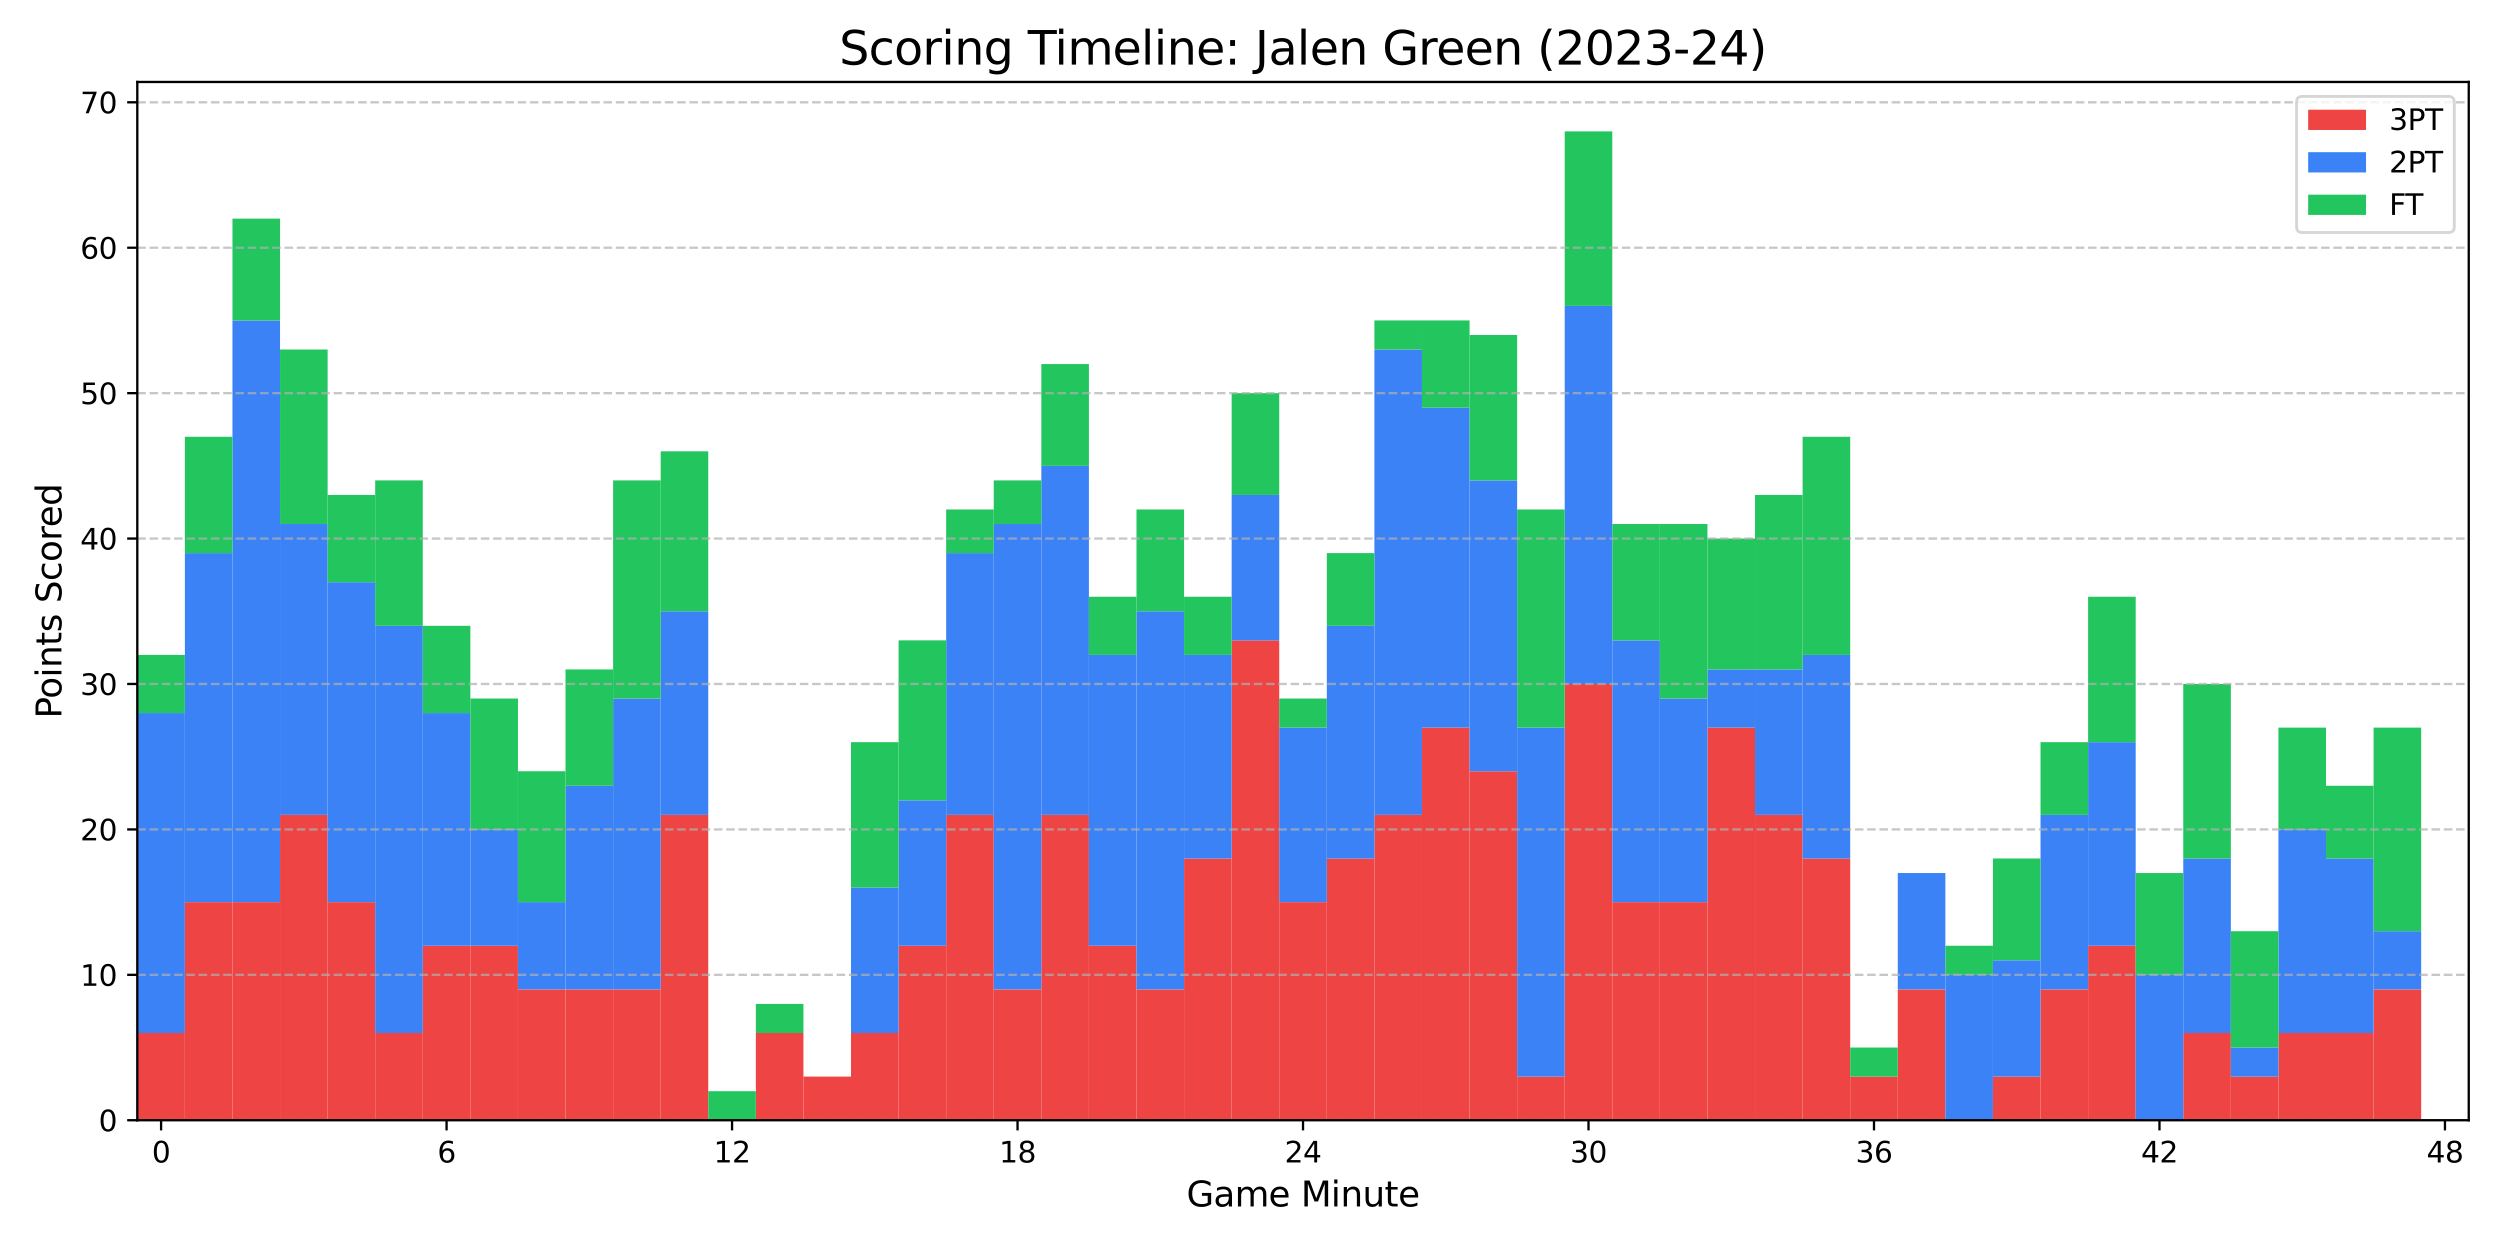<?xml version="1.0" encoding="utf-8" standalone="no"?>
<!DOCTYPE svg PUBLIC "-//W3C//DTD SVG 1.1//EN"
  "http://www.w3.org/Graphics/SVG/1.1/DTD/svg11.dtd">
<svg xmlns:xlink="http://www.w3.org/1999/xlink" width="864pt" height="432pt" viewBox="0 0 864 432" xmlns="http://www.w3.org/2000/svg" version="1.1">
 <defs>
  <style type="text/css">*{stroke-linejoin: round; stroke-linecap: butt}</style>
 </defs>
 <g id="figure_1">
  <g id="patch_1">
   <path d="M 0 432 
L 864 432 
L 864 0 
L 0 0 
z
" style="fill: #ffffff"/>
  </g>
  <g id="axes_1">
   <g id="patch_2">
    <path d="M 47.45 387.16 
L 853.2 387.16 
L 853.2 28.32 
L 47.45 28.32 
z
" style="fill: #ffffff"/>
   </g>
   <g id="patch_3">
    <path d="M 47.45 387.16 
L 63.894 387.16 
L 63.894 357.005 
L 47.45 357.005 
z
" clip-path="url(#p28e5793026)" style="fill: #ef4444"/>
   </g>
   <g id="patch_4">
    <path d="M 63.894 387.16 
L 80.338 387.16 
L 80.338 311.773 
L 63.894 311.773 
z
" clip-path="url(#p28e5793026)" style="fill: #ef4444"/>
   </g>
   <g id="patch_5">
    <path d="M 80.338 387.16 
L 96.782 387.16 
L 96.782 311.773 
L 80.338 311.773 
z
" clip-path="url(#p28e5793026)" style="fill: #ef4444"/>
   </g>
   <g id="patch_6">
    <path d="M 96.782 387.16 
L 113.226 387.16 
L 113.226 281.619 
L 96.782 281.619 
z
" clip-path="url(#p28e5793026)" style="fill: #ef4444"/>
   </g>
   <g id="patch_7">
    <path d="M 113.226 387.16 
L 129.669 387.16 
L 129.669 311.773 
L 113.226 311.773 
z
" clip-path="url(#p28e5793026)" style="fill: #ef4444"/>
   </g>
   <g id="patch_8">
    <path d="M 129.669 387.16 
L 146.113 387.16 
L 146.113 357.005 
L 129.669 357.005 
z
" clip-path="url(#p28e5793026)" style="fill: #ef4444"/>
   </g>
   <g id="patch_9">
    <path d="M 146.113 387.16 
L 162.557 387.16 
L 162.557 326.851 
L 146.113 326.851 
z
" clip-path="url(#p28e5793026)" style="fill: #ef4444"/>
   </g>
   <g id="patch_10">
    <path d="M 162.557 387.16 
L 179.001 387.16 
L 179.001 326.851 
L 162.557 326.851 
z
" clip-path="url(#p28e5793026)" style="fill: #ef4444"/>
   </g>
   <g id="patch_11">
    <path d="M 179.001 387.16 
L 195.445 387.16 
L 195.445 341.928 
L 179.001 341.928 
z
" clip-path="url(#p28e5793026)" style="fill: #ef4444"/>
   </g>
   <g id="patch_12">
    <path d="M 195.445 387.16 
L 211.889 387.16 
L 211.889 341.928 
L 195.445 341.928 
z
" clip-path="url(#p28e5793026)" style="fill: #ef4444"/>
   </g>
   <g id="patch_13">
    <path d="M 211.889 387.16 
L 228.333 387.16 
L 228.333 341.928 
L 211.889 341.928 
z
" clip-path="url(#p28e5793026)" style="fill: #ef4444"/>
   </g>
   <g id="patch_14">
    <path d="M 228.333 387.16 
L 244.777 387.16 
L 244.777 281.619 
L 228.333 281.619 
z
" clip-path="url(#p28e5793026)" style="fill: #ef4444"/>
   </g>
   <g id="patch_15">
    <path d="M 244.777 387.16 
L 261.22 387.16 
L 261.22 387.16 
L 244.777 387.16 
z
" clip-path="url(#p28e5793026)" style="fill: #ef4444"/>
   </g>
   <g id="patch_16">
    <path d="M 261.22 387.16 
L 277.664 387.16 
L 277.664 357.005 
L 261.22 357.005 
z
" clip-path="url(#p28e5793026)" style="fill: #ef4444"/>
   </g>
   <g id="patch_17">
    <path d="M 277.664 387.16 
L 294.108 387.16 
L 294.108 372.083 
L 277.664 372.083 
z
" clip-path="url(#p28e5793026)" style="fill: #ef4444"/>
   </g>
   <g id="patch_18">
    <path d="M 294.108 387.16 
L 310.552 387.16 
L 310.552 357.005 
L 294.108 357.005 
z
" clip-path="url(#p28e5793026)" style="fill: #ef4444"/>
   </g>
   <g id="patch_19">
    <path d="M 310.552 387.16 
L 326.996 387.16 
L 326.996 326.851 
L 310.552 326.851 
z
" clip-path="url(#p28e5793026)" style="fill: #ef4444"/>
   </g>
   <g id="patch_20">
    <path d="M 326.996 387.16 
L 343.44 387.16 
L 343.44 281.619 
L 326.996 281.619 
z
" clip-path="url(#p28e5793026)" style="fill: #ef4444"/>
   </g>
   <g id="patch_21">
    <path d="M 343.44 387.16 
L 359.884 387.16 
L 359.884 341.928 
L 343.44 341.928 
z
" clip-path="url(#p28e5793026)" style="fill: #ef4444"/>
   </g>
   <g id="patch_22">
    <path d="M 359.884 387.16 
L 376.328 387.16 
L 376.328 281.619 
L 359.884 281.619 
z
" clip-path="url(#p28e5793026)" style="fill: #ef4444"/>
   </g>
   <g id="patch_23">
    <path d="M 376.328 387.16 
L 392.771 387.16 
L 392.771 326.851 
L 376.328 326.851 
z
" clip-path="url(#p28e5793026)" style="fill: #ef4444"/>
   </g>
   <g id="patch_24">
    <path d="M 392.771 387.16 
L 409.215 387.16 
L 409.215 341.928 
L 392.771 341.928 
z
" clip-path="url(#p28e5793026)" style="fill: #ef4444"/>
   </g>
   <g id="patch_25">
    <path d="M 409.215 387.16 
L 425.659 387.16 
L 425.659 296.696 
L 409.215 296.696 
z
" clip-path="url(#p28e5793026)" style="fill: #ef4444"/>
   </g>
   <g id="patch_26">
    <path d="M 425.659 387.16 
L 442.103 387.16 
L 442.103 221.31 
L 425.659 221.31 
z
" clip-path="url(#p28e5793026)" style="fill: #ef4444"/>
   </g>
   <g id="patch_27">
    <path d="M 442.103 387.16 
L 458.547 387.16 
L 458.547 311.773 
L 442.103 311.773 
z
" clip-path="url(#p28e5793026)" style="fill: #ef4444"/>
   </g>
   <g id="patch_28">
    <path d="M 458.547 387.16 
L 474.991 387.16 
L 474.991 296.696 
L 458.547 296.696 
z
" clip-path="url(#p28e5793026)" style="fill: #ef4444"/>
   </g>
   <g id="patch_29">
    <path d="M 474.991 387.16 
L 491.435 387.16 
L 491.435 281.619 
L 474.991 281.619 
z
" clip-path="url(#p28e5793026)" style="fill: #ef4444"/>
   </g>
   <g id="patch_30">
    <path d="M 491.435 387.16 
L 507.879 387.16 
L 507.879 251.464 
L 491.435 251.464 
z
" clip-path="url(#p28e5793026)" style="fill: #ef4444"/>
   </g>
   <g id="patch_31">
    <path d="M 507.879 387.16 
L 524.322 387.16 
L 524.322 266.542 
L 507.879 266.542 
z
" clip-path="url(#p28e5793026)" style="fill: #ef4444"/>
   </g>
   <g id="patch_32">
    <path d="M 524.322 387.16 
L 540.766 387.16 
L 540.766 372.083 
L 524.322 372.083 
z
" clip-path="url(#p28e5793026)" style="fill: #ef4444"/>
   </g>
   <g id="patch_33">
    <path d="M 540.766 387.16 
L 557.21 387.16 
L 557.21 236.387 
L 540.766 236.387 
z
" clip-path="url(#p28e5793026)" style="fill: #ef4444"/>
   </g>
   <g id="patch_34">
    <path d="M 557.21 387.16 
L 573.654 387.16 
L 573.654 311.773 
L 557.21 311.773 
z
" clip-path="url(#p28e5793026)" style="fill: #ef4444"/>
   </g>
   <g id="patch_35">
    <path d="M 573.654 387.16 
L 590.098 387.16 
L 590.098 311.773 
L 573.654 311.773 
z
" clip-path="url(#p28e5793026)" style="fill: #ef4444"/>
   </g>
   <g id="patch_36">
    <path d="M 590.098 387.16 
L 606.542 387.16 
L 606.542 251.464 
L 590.098 251.464 
z
" clip-path="url(#p28e5793026)" style="fill: #ef4444"/>
   </g>
   <g id="patch_37">
    <path d="M 606.542 387.16 
L 622.986 387.16 
L 622.986 281.619 
L 606.542 281.619 
z
" clip-path="url(#p28e5793026)" style="fill: #ef4444"/>
   </g>
   <g id="patch_38">
    <path d="M 622.986 387.16 
L 639.43 387.16 
L 639.43 296.696 
L 622.986 296.696 
z
" clip-path="url(#p28e5793026)" style="fill: #ef4444"/>
   </g>
   <g id="patch_39">
    <path d="M 639.43 387.16 
L 655.873 387.16 
L 655.873 372.083 
L 639.43 372.083 
z
" clip-path="url(#p28e5793026)" style="fill: #ef4444"/>
   </g>
   <g id="patch_40">
    <path d="M 655.873 387.16 
L 672.317 387.16 
L 672.317 341.928 
L 655.873 341.928 
z
" clip-path="url(#p28e5793026)" style="fill: #ef4444"/>
   </g>
   <g id="patch_41">
    <path d="M 672.317 387.16 
L 688.761 387.16 
L 688.761 387.16 
L 672.317 387.16 
z
" clip-path="url(#p28e5793026)" style="fill: #ef4444"/>
   </g>
   <g id="patch_42">
    <path d="M 688.761 387.16 
L 705.205 387.16 
L 705.205 372.083 
L 688.761 372.083 
z
" clip-path="url(#p28e5793026)" style="fill: #ef4444"/>
   </g>
   <g id="patch_43">
    <path d="M 705.205 387.16 
L 721.649 387.16 
L 721.649 341.928 
L 705.205 341.928 
z
" clip-path="url(#p28e5793026)" style="fill: #ef4444"/>
   </g>
   <g id="patch_44">
    <path d="M 721.649 387.16 
L 738.093 387.16 
L 738.093 326.851 
L 721.649 326.851 
z
" clip-path="url(#p28e5793026)" style="fill: #ef4444"/>
   </g>
   <g id="patch_45">
    <path d="M 738.093 387.16 
L 754.537 387.16 
L 754.537 387.16 
L 738.093 387.16 
z
" clip-path="url(#p28e5793026)" style="fill: #ef4444"/>
   </g>
   <g id="patch_46">
    <path d="M 754.537 387.16 
L 770.981 387.16 
L 770.981 357.005 
L 754.537 357.005 
z
" clip-path="url(#p28e5793026)" style="fill: #ef4444"/>
   </g>
   <g id="patch_47">
    <path d="M 770.981 387.16 
L 787.424 387.16 
L 787.424 372.083 
L 770.981 372.083 
z
" clip-path="url(#p28e5793026)" style="fill: #ef4444"/>
   </g>
   <g id="patch_48">
    <path d="M 787.424 387.16 
L 803.868 387.16 
L 803.868 357.005 
L 787.424 357.005 
z
" clip-path="url(#p28e5793026)" style="fill: #ef4444"/>
   </g>
   <g id="patch_49">
    <path d="M 803.868 387.16 
L 820.312 387.16 
L 820.312 357.005 
L 803.868 357.005 
z
" clip-path="url(#p28e5793026)" style="fill: #ef4444"/>
   </g>
   <g id="patch_50">
    <path d="M 820.312 387.16 
L 836.756 387.16 
L 836.756 341.928 
L 820.312 341.928 
z
" clip-path="url(#p28e5793026)" style="fill: #ef4444"/>
   </g>
   <g id="patch_51">
    <path d="M 47.45 357.005 
L 63.894 357.005 
L 63.894 246.438 
L 47.45 246.438 
z
" clip-path="url(#p28e5793026)" style="fill: #3b82f6"/>
   </g>
   <g id="patch_52">
    <path d="M 63.894 311.773 
L 80.338 311.773 
L 80.338 191.155 
L 63.894 191.155 
z
" clip-path="url(#p28e5793026)" style="fill: #3b82f6"/>
   </g>
   <g id="patch_53">
    <path d="M 80.338 311.773 
L 96.782 311.773 
L 96.782 110.743 
L 80.338 110.743 
z
" clip-path="url(#p28e5793026)" style="fill: #3b82f6"/>
   </g>
   <g id="patch_54">
    <path d="M 96.782 281.619 
L 113.226 281.619 
L 113.226 181.103 
L 96.782 181.103 
z
" clip-path="url(#p28e5793026)" style="fill: #3b82f6"/>
   </g>
   <g id="patch_55">
    <path d="M 113.226 311.773 
L 129.669 311.773 
L 129.669 201.206 
L 113.226 201.206 
z
" clip-path="url(#p28e5793026)" style="fill: #3b82f6"/>
   </g>
   <g id="patch_56">
    <path d="M 129.669 357.005 
L 146.113 357.005 
L 146.113 216.284 
L 129.669 216.284 
z
" clip-path="url(#p28e5793026)" style="fill: #3b82f6"/>
   </g>
   <g id="patch_57">
    <path d="M 146.113 326.851 
L 162.557 326.851 
L 162.557 246.438 
L 146.113 246.438 
z
" clip-path="url(#p28e5793026)" style="fill: #3b82f6"/>
   </g>
   <g id="patch_58">
    <path d="M 162.557 326.851 
L 179.001 326.851 
L 179.001 286.645 
L 162.557 286.645 
z
" clip-path="url(#p28e5793026)" style="fill: #3b82f6"/>
   </g>
   <g id="patch_59">
    <path d="M 179.001 341.928 
L 195.445 341.928 
L 195.445 311.773 
L 179.001 311.773 
z
" clip-path="url(#p28e5793026)" style="fill: #3b82f6"/>
   </g>
   <g id="patch_60">
    <path d="M 195.445 341.928 
L 211.889 341.928 
L 211.889 271.567 
L 195.445 271.567 
z
" clip-path="url(#p28e5793026)" style="fill: #3b82f6"/>
   </g>
   <g id="patch_61">
    <path d="M 211.889 341.928 
L 228.333 341.928 
L 228.333 241.413 
L 211.889 241.413 
z
" clip-path="url(#p28e5793026)" style="fill: #3b82f6"/>
   </g>
   <g id="patch_62">
    <path d="M 228.333 281.619 
L 244.777 281.619 
L 244.777 211.258 
L 228.333 211.258 
z
" clip-path="url(#p28e5793026)" style="fill: #3b82f6"/>
   </g>
   <g id="patch_63">
    <path d="M 244.777 387.16 
L 261.22 387.16 
L 261.22 387.16 
L 244.777 387.16 
z
" clip-path="url(#p28e5793026)" style="fill: #3b82f6"/>
   </g>
   <g id="patch_64">
    <path d="M 261.22 357.005 
L 277.664 357.005 
L 277.664 357.005 
L 261.22 357.005 
z
" clip-path="url(#p28e5793026)" style="fill: #3b82f6"/>
   </g>
   <g id="patch_65">
    <path d="M 277.664 372.083 
L 294.108 372.083 
L 294.108 372.083 
L 277.664 372.083 
z
" clip-path="url(#p28e5793026)" style="fill: #3b82f6"/>
   </g>
   <g id="patch_66">
    <path d="M 294.108 357.005 
L 310.552 357.005 
L 310.552 306.748 
L 294.108 306.748 
z
" clip-path="url(#p28e5793026)" style="fill: #3b82f6"/>
   </g>
   <g id="patch_67">
    <path d="M 310.552 326.851 
L 326.996 326.851 
L 326.996 276.593 
L 310.552 276.593 
z
" clip-path="url(#p28e5793026)" style="fill: #3b82f6"/>
   </g>
   <g id="patch_68">
    <path d="M 326.996 281.619 
L 343.44 281.619 
L 343.44 191.155 
L 326.996 191.155 
z
" clip-path="url(#p28e5793026)" style="fill: #3b82f6"/>
   </g>
   <g id="patch_69">
    <path d="M 343.44 341.928 
L 359.884 341.928 
L 359.884 181.103 
L 343.44 181.103 
z
" clip-path="url(#p28e5793026)" style="fill: #3b82f6"/>
   </g>
   <g id="patch_70">
    <path d="M 359.884 281.619 
L 376.328 281.619 
L 376.328 161 
L 359.884 161 
z
" clip-path="url(#p28e5793026)" style="fill: #3b82f6"/>
   </g>
   <g id="patch_71">
    <path d="M 376.328 326.851 
L 392.771 326.851 
L 392.771 226.335 
L 376.328 226.335 
z
" clip-path="url(#p28e5793026)" style="fill: #3b82f6"/>
   </g>
   <g id="patch_72">
    <path d="M 392.771 341.928 
L 409.215 341.928 
L 409.215 211.258 
L 392.771 211.258 
z
" clip-path="url(#p28e5793026)" style="fill: #3b82f6"/>
   </g>
   <g id="patch_73">
    <path d="M 409.215 296.696 
L 425.659 296.696 
L 425.659 226.335 
L 409.215 226.335 
z
" clip-path="url(#p28e5793026)" style="fill: #3b82f6"/>
   </g>
   <g id="patch_74">
    <path d="M 425.659 221.31 
L 442.103 221.31 
L 442.103 171.052 
L 425.659 171.052 
z
" clip-path="url(#p28e5793026)" style="fill: #3b82f6"/>
   </g>
   <g id="patch_75">
    <path d="M 442.103 311.773 
L 458.547 311.773 
L 458.547 251.464 
L 442.103 251.464 
z
" clip-path="url(#p28e5793026)" style="fill: #3b82f6"/>
   </g>
   <g id="patch_76">
    <path d="M 458.547 296.696 
L 474.991 296.696 
L 474.991 216.284 
L 458.547 216.284 
z
" clip-path="url(#p28e5793026)" style="fill: #3b82f6"/>
   </g>
   <g id="patch_77">
    <path d="M 474.991 281.619 
L 491.435 281.619 
L 491.435 120.794 
L 474.991 120.794 
z
" clip-path="url(#p28e5793026)" style="fill: #3b82f6"/>
   </g>
   <g id="patch_78">
    <path d="M 491.435 251.464 
L 507.879 251.464 
L 507.879 140.897 
L 491.435 140.897 
z
" clip-path="url(#p28e5793026)" style="fill: #3b82f6"/>
   </g>
   <g id="patch_79">
    <path d="M 507.879 266.542 
L 524.322 266.542 
L 524.322 166.026 
L 507.879 166.026 
z
" clip-path="url(#p28e5793026)" style="fill: #3b82f6"/>
   </g>
   <g id="patch_80">
    <path d="M 524.322 372.083 
L 540.766 372.083 
L 540.766 251.464 
L 524.322 251.464 
z
" clip-path="url(#p28e5793026)" style="fill: #3b82f6"/>
   </g>
   <g id="patch_81">
    <path d="M 540.766 236.387 
L 557.21 236.387 
L 557.21 105.717 
L 540.766 105.717 
z
" clip-path="url(#p28e5793026)" style="fill: #3b82f6"/>
   </g>
   <g id="patch_82">
    <path d="M 557.21 311.773 
L 573.654 311.773 
L 573.654 221.31 
L 557.21 221.31 
z
" clip-path="url(#p28e5793026)" style="fill: #3b82f6"/>
   </g>
   <g id="patch_83">
    <path d="M 573.654 311.773 
L 590.098 311.773 
L 590.098 241.413 
L 573.654 241.413 
z
" clip-path="url(#p28e5793026)" style="fill: #3b82f6"/>
   </g>
   <g id="patch_84">
    <path d="M 590.098 251.464 
L 606.542 251.464 
L 606.542 231.361 
L 590.098 231.361 
z
" clip-path="url(#p28e5793026)" style="fill: #3b82f6"/>
   </g>
   <g id="patch_85">
    <path d="M 606.542 281.619 
L 622.986 281.619 
L 622.986 231.361 
L 606.542 231.361 
z
" clip-path="url(#p28e5793026)" style="fill: #3b82f6"/>
   </g>
   <g id="patch_86">
    <path d="M 622.986 296.696 
L 639.43 296.696 
L 639.43 226.335 
L 622.986 226.335 
z
" clip-path="url(#p28e5793026)" style="fill: #3b82f6"/>
   </g>
   <g id="patch_87">
    <path d="M 639.43 372.083 
L 655.873 372.083 
L 655.873 372.083 
L 639.43 372.083 
z
" clip-path="url(#p28e5793026)" style="fill: #3b82f6"/>
   </g>
   <g id="patch_88">
    <path d="M 655.873 341.928 
L 672.317 341.928 
L 672.317 301.722 
L 655.873 301.722 
z
" clip-path="url(#p28e5793026)" style="fill: #3b82f6"/>
   </g>
   <g id="patch_89">
    <path d="M 672.317 387.16 
L 688.761 387.16 
L 688.761 336.902 
L 672.317 336.902 
z
" clip-path="url(#p28e5793026)" style="fill: #3b82f6"/>
   </g>
   <g id="patch_90">
    <path d="M 688.761 372.083 
L 705.205 372.083 
L 705.205 331.877 
L 688.761 331.877 
z
" clip-path="url(#p28e5793026)" style="fill: #3b82f6"/>
   </g>
   <g id="patch_91">
    <path d="M 705.205 341.928 
L 721.649 341.928 
L 721.649 281.619 
L 705.205 281.619 
z
" clip-path="url(#p28e5793026)" style="fill: #3b82f6"/>
   </g>
   <g id="patch_92">
    <path d="M 721.649 326.851 
L 738.093 326.851 
L 738.093 256.49 
L 721.649 256.49 
z
" clip-path="url(#p28e5793026)" style="fill: #3b82f6"/>
   </g>
   <g id="patch_93">
    <path d="M 738.093 387.16 
L 754.537 387.16 
L 754.537 336.902 
L 738.093 336.902 
z
" clip-path="url(#p28e5793026)" style="fill: #3b82f6"/>
   </g>
   <g id="patch_94">
    <path d="M 754.537 357.005 
L 770.981 357.005 
L 770.981 296.696 
L 754.537 296.696 
z
" clip-path="url(#p28e5793026)" style="fill: #3b82f6"/>
   </g>
   <g id="patch_95">
    <path d="M 770.981 372.083 
L 787.424 372.083 
L 787.424 362.031 
L 770.981 362.031 
z
" clip-path="url(#p28e5793026)" style="fill: #3b82f6"/>
   </g>
   <g id="patch_96">
    <path d="M 787.424 357.005 
L 803.868 357.005 
L 803.868 286.645 
L 787.424 286.645 
z
" clip-path="url(#p28e5793026)" style="fill: #3b82f6"/>
   </g>
   <g id="patch_97">
    <path d="M 803.868 357.005 
L 820.312 357.005 
L 820.312 296.696 
L 803.868 296.696 
z
" clip-path="url(#p28e5793026)" style="fill: #3b82f6"/>
   </g>
   <g id="patch_98">
    <path d="M 820.312 341.928 
L 836.756 341.928 
L 836.756 321.825 
L 820.312 321.825 
z
" clip-path="url(#p28e5793026)" style="fill: #3b82f6"/>
   </g>
   <g id="patch_99">
    <path d="M 47.45 246.438 
L 63.894 246.438 
L 63.894 226.335 
L 47.45 226.335 
z
" clip-path="url(#p28e5793026)" style="fill: #22c55e"/>
   </g>
   <g id="patch_100">
    <path d="M 63.894 191.155 
L 80.338 191.155 
L 80.338 150.949 
L 63.894 150.949 
z
" clip-path="url(#p28e5793026)" style="fill: #22c55e"/>
   </g>
   <g id="patch_101">
    <path d="M 80.338 110.743 
L 96.782 110.743 
L 96.782 75.562 
L 80.338 75.562 
z
" clip-path="url(#p28e5793026)" style="fill: #22c55e"/>
   </g>
   <g id="patch_102">
    <path d="M 96.782 181.103 
L 113.226 181.103 
L 113.226 120.794 
L 96.782 120.794 
z
" clip-path="url(#p28e5793026)" style="fill: #22c55e"/>
   </g>
   <g id="patch_103">
    <path d="M 113.226 201.206 
L 129.669 201.206 
L 129.669 171.052 
L 113.226 171.052 
z
" clip-path="url(#p28e5793026)" style="fill: #22c55e"/>
   </g>
   <g id="patch_104">
    <path d="M 129.669 216.284 
L 146.113 216.284 
L 146.113 166.026 
L 129.669 166.026 
z
" clip-path="url(#p28e5793026)" style="fill: #22c55e"/>
   </g>
   <g id="patch_105">
    <path d="M 146.113 246.438 
L 162.557 246.438 
L 162.557 216.284 
L 146.113 216.284 
z
" clip-path="url(#p28e5793026)" style="fill: #22c55e"/>
   </g>
   <g id="patch_106">
    <path d="M 162.557 286.645 
L 179.001 286.645 
L 179.001 241.413 
L 162.557 241.413 
z
" clip-path="url(#p28e5793026)" style="fill: #22c55e"/>
   </g>
   <g id="patch_107">
    <path d="M 179.001 311.773 
L 195.445 311.773 
L 195.445 266.542 
L 179.001 266.542 
z
" clip-path="url(#p28e5793026)" style="fill: #22c55e"/>
   </g>
   <g id="patch_108">
    <path d="M 195.445 271.567 
L 211.889 271.567 
L 211.889 231.361 
L 195.445 231.361 
z
" clip-path="url(#p28e5793026)" style="fill: #22c55e"/>
   </g>
   <g id="patch_109">
    <path d="M 211.889 241.413 
L 228.333 241.413 
L 228.333 166.026 
L 211.889 166.026 
z
" clip-path="url(#p28e5793026)" style="fill: #22c55e"/>
   </g>
   <g id="patch_110">
    <path d="M 228.333 211.258 
L 244.777 211.258 
L 244.777 155.975 
L 228.333 155.975 
z
" clip-path="url(#p28e5793026)" style="fill: #22c55e"/>
   </g>
   <g id="patch_111">
    <path d="M 244.777 387.16 
L 261.22 387.16 
L 261.22 377.108 
L 244.777 377.108 
z
" clip-path="url(#p28e5793026)" style="fill: #22c55e"/>
   </g>
   <g id="patch_112">
    <path d="M 261.22 357.005 
L 277.664 357.005 
L 277.664 346.954 
L 261.22 346.954 
z
" clip-path="url(#p28e5793026)" style="fill: #22c55e"/>
   </g>
   <g id="patch_113">
    <path d="M 277.664 372.083 
L 294.108 372.083 
L 294.108 372.083 
L 277.664 372.083 
z
" clip-path="url(#p28e5793026)" style="fill: #22c55e"/>
   </g>
   <g id="patch_114">
    <path d="M 294.108 306.748 
L 310.552 306.748 
L 310.552 256.49 
L 294.108 256.49 
z
" clip-path="url(#p28e5793026)" style="fill: #22c55e"/>
   </g>
   <g id="patch_115">
    <path d="M 310.552 276.593 
L 326.996 276.593 
L 326.996 221.31 
L 310.552 221.31 
z
" clip-path="url(#p28e5793026)" style="fill: #22c55e"/>
   </g>
   <g id="patch_116">
    <path d="M 326.996 191.155 
L 343.44 191.155 
L 343.44 176.078 
L 326.996 176.078 
z
" clip-path="url(#p28e5793026)" style="fill: #22c55e"/>
   </g>
   <g id="patch_117">
    <path d="M 343.44 181.103 
L 359.884 181.103 
L 359.884 166.026 
L 343.44 166.026 
z
" clip-path="url(#p28e5793026)" style="fill: #22c55e"/>
   </g>
   <g id="patch_118">
    <path d="M 359.884 161 
L 376.328 161 
L 376.328 125.82 
L 359.884 125.82 
z
" clip-path="url(#p28e5793026)" style="fill: #22c55e"/>
   </g>
   <g id="patch_119">
    <path d="M 376.328 226.335 
L 392.771 226.335 
L 392.771 206.232 
L 376.328 206.232 
z
" clip-path="url(#p28e5793026)" style="fill: #22c55e"/>
   </g>
   <g id="patch_120">
    <path d="M 392.771 211.258 
L 409.215 211.258 
L 409.215 176.078 
L 392.771 176.078 
z
" clip-path="url(#p28e5793026)" style="fill: #22c55e"/>
   </g>
   <g id="patch_121">
    <path d="M 409.215 226.335 
L 425.659 226.335 
L 425.659 206.232 
L 409.215 206.232 
z
" clip-path="url(#p28e5793026)" style="fill: #22c55e"/>
   </g>
   <g id="patch_122">
    <path d="M 425.659 171.052 
L 442.103 171.052 
L 442.103 135.871 
L 425.659 135.871 
z
" clip-path="url(#p28e5793026)" style="fill: #22c55e"/>
   </g>
   <g id="patch_123">
    <path d="M 442.103 251.464 
L 458.547 251.464 
L 458.547 241.413 
L 442.103 241.413 
z
" clip-path="url(#p28e5793026)" style="fill: #22c55e"/>
   </g>
   <g id="patch_124">
    <path d="M 458.547 216.284 
L 474.991 216.284 
L 474.991 191.155 
L 458.547 191.155 
z
" clip-path="url(#p28e5793026)" style="fill: #22c55e"/>
   </g>
   <g id="patch_125">
    <path d="M 474.991 120.794 
L 491.435 120.794 
L 491.435 110.743 
L 474.991 110.743 
z
" clip-path="url(#p28e5793026)" style="fill: #22c55e"/>
   </g>
   <g id="patch_126">
    <path d="M 491.435 140.897 
L 507.879 140.897 
L 507.879 110.743 
L 491.435 110.743 
z
" clip-path="url(#p28e5793026)" style="fill: #22c55e"/>
   </g>
   <g id="patch_127">
    <path d="M 507.879 166.026 
L 524.322 166.026 
L 524.322 115.768 
L 507.879 115.768 
z
" clip-path="url(#p28e5793026)" style="fill: #22c55e"/>
   </g>
   <g id="patch_128">
    <path d="M 524.322 251.464 
L 540.766 251.464 
L 540.766 176.078 
L 524.322 176.078 
z
" clip-path="url(#p28e5793026)" style="fill: #22c55e"/>
   </g>
   <g id="patch_129">
    <path d="M 540.766 105.717 
L 557.21 105.717 
L 557.21 45.408 
L 540.766 45.408 
z
" clip-path="url(#p28e5793026)" style="fill: #22c55e"/>
   </g>
   <g id="patch_130">
    <path d="M 557.21 221.31 
L 573.654 221.31 
L 573.654 181.103 
L 557.21 181.103 
z
" clip-path="url(#p28e5793026)" style="fill: #22c55e"/>
   </g>
   <g id="patch_131">
    <path d="M 573.654 241.413 
L 590.098 241.413 
L 590.098 181.103 
L 573.654 181.103 
z
" clip-path="url(#p28e5793026)" style="fill: #22c55e"/>
   </g>
   <g id="patch_132">
    <path d="M 590.098 231.361 
L 606.542 231.361 
L 606.542 186.129 
L 590.098 186.129 
z
" clip-path="url(#p28e5793026)" style="fill: #22c55e"/>
   </g>
   <g id="patch_133">
    <path d="M 606.542 231.361 
L 622.986 231.361 
L 622.986 171.052 
L 606.542 171.052 
z
" clip-path="url(#p28e5793026)" style="fill: #22c55e"/>
   </g>
   <g id="patch_134">
    <path d="M 622.986 226.335 
L 639.43 226.335 
L 639.43 150.949 
L 622.986 150.949 
z
" clip-path="url(#p28e5793026)" style="fill: #22c55e"/>
   </g>
   <g id="patch_135">
    <path d="M 639.43 372.083 
L 655.873 372.083 
L 655.873 362.031 
L 639.43 362.031 
z
" clip-path="url(#p28e5793026)" style="fill: #22c55e"/>
   </g>
   <g id="patch_136">
    <path d="M 655.873 301.722 
L 672.317 301.722 
L 672.317 301.722 
L 655.873 301.722 
z
" clip-path="url(#p28e5793026)" style="fill: #22c55e"/>
   </g>
   <g id="patch_137">
    <path d="M 672.317 336.902 
L 688.761 336.902 
L 688.761 326.851 
L 672.317 326.851 
z
" clip-path="url(#p28e5793026)" style="fill: #22c55e"/>
   </g>
   <g id="patch_138">
    <path d="M 688.761 331.877 
L 705.205 331.877 
L 705.205 296.696 
L 688.761 296.696 
z
" clip-path="url(#p28e5793026)" style="fill: #22c55e"/>
   </g>
   <g id="patch_139">
    <path d="M 705.205 281.619 
L 721.649 281.619 
L 721.649 256.49 
L 705.205 256.49 
z
" clip-path="url(#p28e5793026)" style="fill: #22c55e"/>
   </g>
   <g id="patch_140">
    <path d="M 721.649 256.49 
L 738.093 256.49 
L 738.093 206.232 
L 721.649 206.232 
z
" clip-path="url(#p28e5793026)" style="fill: #22c55e"/>
   </g>
   <g id="patch_141">
    <path d="M 738.093 336.902 
L 754.537 336.902 
L 754.537 301.722 
L 738.093 301.722 
z
" clip-path="url(#p28e5793026)" style="fill: #22c55e"/>
   </g>
   <g id="patch_142">
    <path d="M 754.537 296.696 
L 770.981 296.696 
L 770.981 236.387 
L 754.537 236.387 
z
" clip-path="url(#p28e5793026)" style="fill: #22c55e"/>
   </g>
   <g id="patch_143">
    <path d="M 770.981 362.031 
L 787.424 362.031 
L 787.424 321.825 
L 770.981 321.825 
z
" clip-path="url(#p28e5793026)" style="fill: #22c55e"/>
   </g>
   <g id="patch_144">
    <path d="M 787.424 286.645 
L 803.868 286.645 
L 803.868 251.464 
L 787.424 251.464 
z
" clip-path="url(#p28e5793026)" style="fill: #22c55e"/>
   </g>
   <g id="patch_145">
    <path d="M 803.868 296.696 
L 820.312 296.696 
L 820.312 271.567 
L 803.868 271.567 
z
" clip-path="url(#p28e5793026)" style="fill: #22c55e"/>
   </g>
   <g id="patch_146">
    <path d="M 820.312 321.825 
L 836.756 321.825 
L 836.756 251.464 
L 820.312 251.464 
z
" clip-path="url(#p28e5793026)" style="fill: #22c55e"/>
   </g>
   <g id="matplotlib.axis_1">
    <g id="xtick_1">
     <g id="line2d_1">
      <defs>
       <path id="m1e84312769" d="M 0 0 
L 0 3.5 
" style="stroke: #000000; stroke-width: 0.8"/>
      </defs>
      <g>
       <use xlink:href="#m1e84312769" x="55.672" y="387.16" style="stroke: #000000; stroke-width: 0.8"/>
      </g>
     </g>
     <g id="text_1">
      <!-- 0 -->
      <g transform="translate(52.491 401.758) scale(0.1 -0.1)">
       <defs>
        <path id="DejaVuSans-30" d="M 2034 4250 
Q 1547 4250 1301 3770 
Q 1056 3291 1056 2328 
Q 1056 1369 1301 889 
Q 1547 409 2034 409 
Q 2525 409 2770 889 
Q 3016 1369 3016 2328 
Q 3016 3291 2770 3770 
Q 2525 4250 2034 4250 
z
M 2034 4750 
Q 2819 4750 3233 4129 
Q 3647 3509 3647 2328 
Q 3647 1150 3233 529 
Q 2819 -91 2034 -91 
Q 1250 -91 836 529 
Q 422 1150 422 2328 
Q 422 3509 836 4129 
Q 1250 4750 2034 4750 
z
" transform="scale(0.016)"/>
       </defs>
       <use xlink:href="#DejaVuSans-30"/>
      </g>
     </g>
    </g>
    <g id="xtick_2">
     <g id="line2d_2">
      <g>
       <use xlink:href="#m1e84312769" x="154.335" y="387.16" style="stroke: #000000; stroke-width: 0.8"/>
      </g>
     </g>
     <g id="text_2">
      <!-- 6 -->
      <g transform="translate(151.154 401.758) scale(0.1 -0.1)">
       <defs>
        <path id="DejaVuSans-36" d="M 2113 2584 
Q 1688 2584 1439 2293 
Q 1191 2003 1191 1497 
Q 1191 994 1439 701 
Q 1688 409 2113 409 
Q 2538 409 2786 701 
Q 3034 994 3034 1497 
Q 3034 2003 2786 2293 
Q 2538 2584 2113 2584 
z
M 3366 4563 
L 3366 3988 
Q 3128 4100 2886 4159 
Q 2644 4219 2406 4219 
Q 1781 4219 1451 3797 
Q 1122 3375 1075 2522 
Q 1259 2794 1537 2939 
Q 1816 3084 2150 3084 
Q 2853 3084 3261 2657 
Q 3669 2231 3669 1497 
Q 3669 778 3244 343 
Q 2819 -91 2113 -91 
Q 1303 -91 875 529 
Q 447 1150 447 2328 
Q 447 3434 972 4092 
Q 1497 4750 2381 4750 
Q 2619 4750 2861 4703 
Q 3103 4656 3366 4563 
z
" transform="scale(0.016)"/>
       </defs>
       <use xlink:href="#DejaVuSans-36"/>
      </g>
     </g>
    </g>
    <g id="xtick_3">
     <g id="line2d_3">
      <g>
       <use xlink:href="#m1e84312769" x="252.998" y="387.16" style="stroke: #000000; stroke-width: 0.8"/>
      </g>
     </g>
     <g id="text_3">
      <!-- 12 -->
      <g transform="translate(246.636 401.758) scale(0.1 -0.1)">
       <defs>
        <path id="DejaVuSans-31" d="M 794 531 
L 1825 531 
L 1825 4091 
L 703 3866 
L 703 4441 
L 1819 4666 
L 2450 4666 
L 2450 531 
L 3481 531 
L 3481 0 
L 794 0 
L 794 531 
z
" transform="scale(0.016)"/>
        <path id="DejaVuSans-32" d="M 1228 531 
L 3431 531 
L 3431 0 
L 469 0 
L 469 531 
Q 828 903 1448 1529 
Q 2069 2156 2228 2338 
Q 2531 2678 2651 2914 
Q 2772 3150 2772 3378 
Q 2772 3750 2511 3984 
Q 2250 4219 1831 4219 
Q 1534 4219 1204 4116 
Q 875 4013 500 3803 
L 500 4441 
Q 881 4594 1212 4672 
Q 1544 4750 1819 4750 
Q 2544 4750 2975 4387 
Q 3406 4025 3406 3419 
Q 3406 3131 3298 2873 
Q 3191 2616 2906 2266 
Q 2828 2175 2409 1742 
Q 1991 1309 1228 531 
z
" transform="scale(0.016)"/>
       </defs>
       <use xlink:href="#DejaVuSans-31"/>
       <use xlink:href="#DejaVuSans-32" transform="translate(63.623 0)"/>
      </g>
     </g>
    </g>
    <g id="xtick_4">
     <g id="line2d_4">
      <g>
       <use xlink:href="#m1e84312769" x="351.662" y="387.16" style="stroke: #000000; stroke-width: 0.8"/>
      </g>
     </g>
     <g id="text_4">
      <!-- 18 -->
      <g transform="translate(345.299 401.758) scale(0.1 -0.1)">
       <defs>
        <path id="DejaVuSans-38" d="M 2034 2216 
Q 1584 2216 1326 1975 
Q 1069 1734 1069 1313 
Q 1069 891 1326 650 
Q 1584 409 2034 409 
Q 2484 409 2743 651 
Q 3003 894 3003 1313 
Q 3003 1734 2745 1975 
Q 2488 2216 2034 2216 
z
M 1403 2484 
Q 997 2584 770 2862 
Q 544 3141 544 3541 
Q 544 4100 942 4425 
Q 1341 4750 2034 4750 
Q 2731 4750 3128 4425 
Q 3525 4100 3525 3541 
Q 3525 3141 3298 2862 
Q 3072 2584 2669 2484 
Q 3125 2378 3379 2068 
Q 3634 1759 3634 1313 
Q 3634 634 3220 271 
Q 2806 -91 2034 -91 
Q 1263 -91 848 271 
Q 434 634 434 1313 
Q 434 1759 690 2068 
Q 947 2378 1403 2484 
z
M 1172 3481 
Q 1172 3119 1398 2916 
Q 1625 2713 2034 2713 
Q 2441 2713 2670 2916 
Q 2900 3119 2900 3481 
Q 2900 3844 2670 4047 
Q 2441 4250 2034 4250 
Q 1625 4250 1398 4047 
Q 1172 3844 1172 3481 
z
" transform="scale(0.016)"/>
       </defs>
       <use xlink:href="#DejaVuSans-31"/>
       <use xlink:href="#DejaVuSans-38" transform="translate(63.623 0)"/>
      </g>
     </g>
    </g>
    <g id="xtick_5">
     <g id="line2d_5">
      <g>
       <use xlink:href="#m1e84312769" x="450.325" y="387.16" style="stroke: #000000; stroke-width: 0.8"/>
      </g>
     </g>
     <g id="text_5">
      <!-- 24 -->
      <g transform="translate(443.962 401.758) scale(0.1 -0.1)">
       <defs>
        <path id="DejaVuSans-34" d="M 2419 4116 
L 825 1625 
L 2419 1625 
L 2419 4116 
z
M 2253 4666 
L 3047 4666 
L 3047 1625 
L 3713 1625 
L 3713 1100 
L 3047 1100 
L 3047 0 
L 2419 0 
L 2419 1100 
L 313 1100 
L 313 1709 
L 2253 4666 
z
" transform="scale(0.016)"/>
       </defs>
       <use xlink:href="#DejaVuSans-32"/>
       <use xlink:href="#DejaVuSans-34" transform="translate(63.623 0)"/>
      </g>
     </g>
    </g>
    <g id="xtick_6">
     <g id="line2d_6">
      <g>
       <use xlink:href="#m1e84312769" x="548.988" y="387.16" style="stroke: #000000; stroke-width: 0.8"/>
      </g>
     </g>
     <g id="text_6">
      <!-- 30 -->
      <g transform="translate(542.626 401.758) scale(0.1 -0.1)">
       <defs>
        <path id="DejaVuSans-33" d="M 2597 2516 
Q 3050 2419 3304 2112 
Q 3559 1806 3559 1356 
Q 3559 666 3084 287 
Q 2609 -91 1734 -91 
Q 1441 -91 1130 -33 
Q 819 25 488 141 
L 488 750 
Q 750 597 1062 519 
Q 1375 441 1716 441 
Q 2309 441 2620 675 
Q 2931 909 2931 1356 
Q 2931 1769 2642 2001 
Q 2353 2234 1838 2234 
L 1294 2234 
L 1294 2753 
L 1863 2753 
Q 2328 2753 2575 2939 
Q 2822 3125 2822 3475 
Q 2822 3834 2567 4026 
Q 2313 4219 1838 4219 
Q 1578 4219 1281 4162 
Q 984 4106 628 3988 
L 628 4550 
Q 988 4650 1302 4700 
Q 1616 4750 1894 4750 
Q 2613 4750 3031 4423 
Q 3450 4097 3450 3541 
Q 3450 3153 3228 2886 
Q 3006 2619 2597 2516 
z
" transform="scale(0.016)"/>
       </defs>
       <use xlink:href="#DejaVuSans-33"/>
       <use xlink:href="#DejaVuSans-30" transform="translate(63.623 0)"/>
      </g>
     </g>
    </g>
    <g id="xtick_7">
     <g id="line2d_7">
      <g>
       <use xlink:href="#m1e84312769" x="647.652" y="387.16" style="stroke: #000000; stroke-width: 0.8"/>
      </g>
     </g>
     <g id="text_7">
      <!-- 36 -->
      <g transform="translate(641.289 401.758) scale(0.1 -0.1)">
       <use xlink:href="#DejaVuSans-33"/>
       <use xlink:href="#DejaVuSans-36" transform="translate(63.623 0)"/>
      </g>
     </g>
    </g>
    <g id="xtick_8">
     <g id="line2d_8">
      <g>
       <use xlink:href="#m1e84312769" x="746.315" y="387.16" style="stroke: #000000; stroke-width: 0.8"/>
      </g>
     </g>
     <g id="text_8">
      <!-- 42 -->
      <g transform="translate(739.952 401.758) scale(0.1 -0.1)">
       <use xlink:href="#DejaVuSans-34"/>
       <use xlink:href="#DejaVuSans-32" transform="translate(63.623 0)"/>
      </g>
     </g>
    </g>
    <g id="xtick_9">
     <g id="line2d_9">
      <g>
       <use xlink:href="#m1e84312769" x="844.978" y="387.16" style="stroke: #000000; stroke-width: 0.8"/>
      </g>
     </g>
     <g id="text_9">
      <!-- 48 -->
      <g transform="translate(838.616 401.758) scale(0.1 -0.1)">
       <use xlink:href="#DejaVuSans-34"/>
       <use xlink:href="#DejaVuSans-38" transform="translate(63.623 0)"/>
      </g>
     </g>
    </g>
    <g id="text_10">
     <!-- Game Minute -->
     <g transform="translate(410.063 416.956) scale(0.12 -0.12)">
      <defs>
       <path id="DejaVuSans-47" d="M 3809 666 
L 3809 1919 
L 2778 1919 
L 2778 2438 
L 4434 2438 
L 4434 434 
Q 4069 175 3628 42 
Q 3188 -91 2688 -91 
Q 1594 -91 976 548 
Q 359 1188 359 2328 
Q 359 3472 976 4111 
Q 1594 4750 2688 4750 
Q 3144 4750 3555 4637 
Q 3966 4525 4313 4306 
L 4313 3634 
Q 3963 3931 3569 4081 
Q 3175 4231 2741 4231 
Q 1884 4231 1454 3753 
Q 1025 3275 1025 2328 
Q 1025 1384 1454 906 
Q 1884 428 2741 428 
Q 3075 428 3337 486 
Q 3600 544 3809 666 
z
" transform="scale(0.016)"/>
       <path id="DejaVuSans-61" d="M 2194 1759 
Q 1497 1759 1228 1600 
Q 959 1441 959 1056 
Q 959 750 1161 570 
Q 1363 391 1709 391 
Q 2188 391 2477 730 
Q 2766 1069 2766 1631 
L 2766 1759 
L 2194 1759 
z
M 3341 1997 
L 3341 0 
L 2766 0 
L 2766 531 
Q 2569 213 2275 61 
Q 1981 -91 1556 -91 
Q 1019 -91 701 211 
Q 384 513 384 1019 
Q 384 1609 779 1909 
Q 1175 2209 1959 2209 
L 2766 2209 
L 2766 2266 
Q 2766 2663 2505 2880 
Q 2244 3097 1772 3097 
Q 1472 3097 1187 3025 
Q 903 2953 641 2809 
L 641 3341 
Q 956 3463 1253 3523 
Q 1550 3584 1831 3584 
Q 2591 3584 2966 3190 
Q 3341 2797 3341 1997 
z
" transform="scale(0.016)"/>
       <path id="DejaVuSans-6d" d="M 3328 2828 
Q 3544 3216 3844 3400 
Q 4144 3584 4550 3584 
Q 5097 3584 5394 3201 
Q 5691 2819 5691 2113 
L 5691 0 
L 5113 0 
L 5113 2094 
Q 5113 2597 4934 2840 
Q 4756 3084 4391 3084 
Q 3944 3084 3684 2787 
Q 3425 2491 3425 1978 
L 3425 0 
L 2847 0 
L 2847 2094 
Q 2847 2600 2669 2842 
Q 2491 3084 2119 3084 
Q 1678 3084 1418 2786 
Q 1159 2488 1159 1978 
L 1159 0 
L 581 0 
L 581 3500 
L 1159 3500 
L 1159 2956 
Q 1356 3278 1631 3431 
Q 1906 3584 2284 3584 
Q 2666 3584 2933 3390 
Q 3200 3197 3328 2828 
z
" transform="scale(0.016)"/>
       <path id="DejaVuSans-65" d="M 3597 1894 
L 3597 1613 
L 953 1613 
Q 991 1019 1311 708 
Q 1631 397 2203 397 
Q 2534 397 2845 478 
Q 3156 559 3463 722 
L 3463 178 
Q 3153 47 2828 -22 
Q 2503 -91 2169 -91 
Q 1331 -91 842 396 
Q 353 884 353 1716 
Q 353 2575 817 3079 
Q 1281 3584 2069 3584 
Q 2775 3584 3186 3129 
Q 3597 2675 3597 1894 
z
M 3022 2063 
Q 3016 2534 2758 2815 
Q 2500 3097 2075 3097 
Q 1594 3097 1305 2825 
Q 1016 2553 972 2059 
L 3022 2063 
z
" transform="scale(0.016)"/>
       <path id="DejaVuSans-20" transform="scale(0.016)"/>
       <path id="DejaVuSans-4d" d="M 628 4666 
L 1569 4666 
L 2759 1491 
L 3956 4666 
L 4897 4666 
L 4897 0 
L 4281 0 
L 4281 4097 
L 3078 897 
L 2444 897 
L 1241 4097 
L 1241 0 
L 628 0 
L 628 4666 
z
" transform="scale(0.016)"/>
       <path id="DejaVuSans-69" d="M 603 3500 
L 1178 3500 
L 1178 0 
L 603 0 
L 603 3500 
z
M 603 4863 
L 1178 4863 
L 1178 4134 
L 603 4134 
L 603 4863 
z
" transform="scale(0.016)"/>
       <path id="DejaVuSans-6e" d="M 3513 2113 
L 3513 0 
L 2938 0 
L 2938 2094 
Q 2938 2591 2744 2837 
Q 2550 3084 2163 3084 
Q 1697 3084 1428 2787 
Q 1159 2491 1159 1978 
L 1159 0 
L 581 0 
L 581 3500 
L 1159 3500 
L 1159 2956 
Q 1366 3272 1645 3428 
Q 1925 3584 2291 3584 
Q 2894 3584 3203 3211 
Q 3513 2838 3513 2113 
z
" transform="scale(0.016)"/>
       <path id="DejaVuSans-75" d="M 544 1381 
L 544 3500 
L 1119 3500 
L 1119 1403 
Q 1119 906 1312 657 
Q 1506 409 1894 409 
Q 2359 409 2629 706 
Q 2900 1003 2900 1516 
L 2900 3500 
L 3475 3500 
L 3475 0 
L 2900 0 
L 2900 538 
Q 2691 219 2414 64 
Q 2138 -91 1772 -91 
Q 1169 -91 856 284 
Q 544 659 544 1381 
z
M 1991 3584 
L 1991 3584 
z
" transform="scale(0.016)"/>
       <path id="DejaVuSans-74" d="M 1172 4494 
L 1172 3500 
L 2356 3500 
L 2356 3053 
L 1172 3053 
L 1172 1153 
Q 1172 725 1289 603 
Q 1406 481 1766 481 
L 2356 481 
L 2356 0 
L 1766 0 
Q 1100 0 847 248 
Q 594 497 594 1153 
L 594 3053 
L 172 3053 
L 172 3500 
L 594 3500 
L 594 4494 
L 1172 4494 
z
" transform="scale(0.016)"/>
      </defs>
      <use xlink:href="#DejaVuSans-47"/>
      <use xlink:href="#DejaVuSans-61" transform="translate(77.49 0)"/>
      <use xlink:href="#DejaVuSans-6d" transform="translate(138.77 0)"/>
      <use xlink:href="#DejaVuSans-65" transform="translate(236.182 0)"/>
      <use xlink:href="#DejaVuSans-20" transform="translate(297.705 0)"/>
      <use xlink:href="#DejaVuSans-4d" transform="translate(329.492 0)"/>
      <use xlink:href="#DejaVuSans-69" transform="translate(415.771 0)"/>
      <use xlink:href="#DejaVuSans-6e" transform="translate(443.555 0)"/>
      <use xlink:href="#DejaVuSans-75" transform="translate(506.934 0)"/>
      <use xlink:href="#DejaVuSans-74" transform="translate(570.312 0)"/>
      <use xlink:href="#DejaVuSans-65" transform="translate(609.521 0)"/>
     </g>
    </g>
   </g>
   <g id="matplotlib.axis_2">
    <g id="ytick_1">
     <g id="line2d_10">
      <path d="M 47.45 387.16 
L 853.2 387.16 
" clip-path="url(#p28e5793026)" style="fill: none; stroke-dasharray: 2.96,1.28; stroke-dashoffset: 0; stroke: #b0b0b0; stroke-opacity: 0.7; stroke-width: 0.8"/>
     </g>
     <g id="line2d_11">
      <defs>
       <path id="m3beafb38e3" d="M 0 0 
L -3.5 0 
" style="stroke: #000000; stroke-width: 0.8"/>
      </defs>
      <g>
       <use xlink:href="#m3beafb38e3" x="47.45" y="387.16" style="stroke: #000000; stroke-width: 0.8"/>
      </g>
     </g>
     <g id="text_11">
      <!-- 0 -->
      <g transform="translate(34.087 390.959) scale(0.1 -0.1)">
       <use xlink:href="#DejaVuSans-30"/>
      </g>
     </g>
    </g>
    <g id="ytick_2">
     <g id="line2d_12">
      <path d="M 47.45 336.902 
L 853.2 336.902 
" clip-path="url(#p28e5793026)" style="fill: none; stroke-dasharray: 2.96,1.28; stroke-dashoffset: 0; stroke: #b0b0b0; stroke-opacity: 0.7; stroke-width: 0.8"/>
     </g>
     <g id="line2d_13">
      <g>
       <use xlink:href="#m3beafb38e3" x="47.45" y="336.902" style="stroke: #000000; stroke-width: 0.8"/>
      </g>
     </g>
     <g id="text_12">
      <!-- 10 -->
      <g transform="translate(27.725 340.702) scale(0.1 -0.1)">
       <use xlink:href="#DejaVuSans-31"/>
       <use xlink:href="#DejaVuSans-30" transform="translate(63.623 0)"/>
      </g>
     </g>
    </g>
    <g id="ytick_3">
     <g id="line2d_14">
      <path d="M 47.45 286.645 
L 853.2 286.645 
" clip-path="url(#p28e5793026)" style="fill: none; stroke-dasharray: 2.96,1.28; stroke-dashoffset: 0; stroke: #b0b0b0; stroke-opacity: 0.7; stroke-width: 0.8"/>
     </g>
     <g id="line2d_15">
      <g>
       <use xlink:href="#m3beafb38e3" x="47.45" y="286.645" style="stroke: #000000; stroke-width: 0.8"/>
      </g>
     </g>
     <g id="text_13">
      <!-- 20 -->
      <g transform="translate(27.725 290.444) scale(0.1 -0.1)">
       <use xlink:href="#DejaVuSans-32"/>
       <use xlink:href="#DejaVuSans-30" transform="translate(63.623 0)"/>
      </g>
     </g>
    </g>
    <g id="ytick_4">
     <g id="line2d_16">
      <path d="M 47.45 236.387 
L 853.2 236.387 
" clip-path="url(#p28e5793026)" style="fill: none; stroke-dasharray: 2.96,1.28; stroke-dashoffset: 0; stroke: #b0b0b0; stroke-opacity: 0.7; stroke-width: 0.8"/>
     </g>
     <g id="line2d_17">
      <g>
       <use xlink:href="#m3beafb38e3" x="47.45" y="236.387" style="stroke: #000000; stroke-width: 0.8"/>
      </g>
     </g>
     <g id="text_14">
      <!-- 30 -->
      <g transform="translate(27.725 240.186) scale(0.1 -0.1)">
       <use xlink:href="#DejaVuSans-33"/>
       <use xlink:href="#DejaVuSans-30" transform="translate(63.623 0)"/>
      </g>
     </g>
    </g>
    <g id="ytick_5">
     <g id="line2d_18">
      <path d="M 47.45 186.129 
L 853.2 186.129 
" clip-path="url(#p28e5793026)" style="fill: none; stroke-dasharray: 2.96,1.28; stroke-dashoffset: 0; stroke: #b0b0b0; stroke-opacity: 0.7; stroke-width: 0.8"/>
     </g>
     <g id="line2d_19">
      <g>
       <use xlink:href="#m3beafb38e3" x="47.45" y="186.129" style="stroke: #000000; stroke-width: 0.8"/>
      </g>
     </g>
     <g id="text_15">
      <!-- 40 -->
      <g transform="translate(27.725 189.928) scale(0.1 -0.1)">
       <use xlink:href="#DejaVuSans-34"/>
       <use xlink:href="#DejaVuSans-30" transform="translate(63.623 0)"/>
      </g>
     </g>
    </g>
    <g id="ytick_6">
     <g id="line2d_20">
      <path d="M 47.45 135.871 
L 853.2 135.871 
" clip-path="url(#p28e5793026)" style="fill: none; stroke-dasharray: 2.96,1.28; stroke-dashoffset: 0; stroke: #b0b0b0; stroke-opacity: 0.7; stroke-width: 0.8"/>
     </g>
     <g id="line2d_21">
      <g>
       <use xlink:href="#m3beafb38e3" x="47.45" y="135.871" style="stroke: #000000; stroke-width: 0.8"/>
      </g>
     </g>
     <g id="text_16">
      <!-- 50 -->
      <g transform="translate(27.725 139.671) scale(0.1 -0.1)">
       <defs>
        <path id="DejaVuSans-35" d="M 691 4666 
L 3169 4666 
L 3169 4134 
L 1269 4134 
L 1269 2991 
Q 1406 3038 1543 3061 
Q 1681 3084 1819 3084 
Q 2600 3084 3056 2656 
Q 3513 2228 3513 1497 
Q 3513 744 3044 326 
Q 2575 -91 1722 -91 
Q 1428 -91 1123 -41 
Q 819 9 494 109 
L 494 744 
Q 775 591 1075 516 
Q 1375 441 1709 441 
Q 2250 441 2565 725 
Q 2881 1009 2881 1497 
Q 2881 1984 2565 2268 
Q 2250 2553 1709 2553 
Q 1456 2553 1204 2497 
Q 953 2441 691 2322 
L 691 4666 
z
" transform="scale(0.016)"/>
       </defs>
       <use xlink:href="#DejaVuSans-35"/>
       <use xlink:href="#DejaVuSans-30" transform="translate(63.623 0)"/>
      </g>
     </g>
    </g>
    <g id="ytick_7">
     <g id="line2d_22">
      <path d="M 47.45 85.614 
L 853.2 85.614 
" clip-path="url(#p28e5793026)" style="fill: none; stroke-dasharray: 2.96,1.28; stroke-dashoffset: 0; stroke: #b0b0b0; stroke-opacity: 0.7; stroke-width: 0.8"/>
     </g>
     <g id="line2d_23">
      <g>
       <use xlink:href="#m3beafb38e3" x="47.45" y="85.614" style="stroke: #000000; stroke-width: 0.8"/>
      </g>
     </g>
     <g id="text_17">
      <!-- 60 -->
      <g transform="translate(27.725 89.413) scale(0.1 -0.1)">
       <use xlink:href="#DejaVuSans-36"/>
       <use xlink:href="#DejaVuSans-30" transform="translate(63.623 0)"/>
      </g>
     </g>
    </g>
    <g id="ytick_8">
     <g id="line2d_24">
      <path d="M 47.45 35.356 
L 853.2 35.356 
" clip-path="url(#p28e5793026)" style="fill: none; stroke-dasharray: 2.96,1.28; stroke-dashoffset: 0; stroke: #b0b0b0; stroke-opacity: 0.7; stroke-width: 0.8"/>
     </g>
     <g id="line2d_25">
      <g>
       <use xlink:href="#m3beafb38e3" x="47.45" y="35.356" style="stroke: #000000; stroke-width: 0.8"/>
      </g>
     </g>
     <g id="text_18">
      <!-- 70 -->
      <g transform="translate(27.725 39.155) scale(0.1 -0.1)">
       <defs>
        <path id="DejaVuSans-37" d="M 525 4666 
L 3525 4666 
L 3525 4397 
L 1831 0 
L 1172 0 
L 2766 4134 
L 525 4134 
L 525 4666 
z
" transform="scale(0.016)"/>
       </defs>
       <use xlink:href="#DejaVuSans-37"/>
       <use xlink:href="#DejaVuSans-30" transform="translate(63.623 0)"/>
      </g>
     </g>
    </g>
    <g id="text_19">
     <!-- Points Scored -->
     <g transform="translate(21.229 248.278) rotate(-90) scale(0.12 -0.12)">
      <defs>
       <path id="DejaVuSans-50" d="M 1259 4147 
L 1259 2394 
L 2053 2394 
Q 2494 2394 2734 2622 
Q 2975 2850 2975 3272 
Q 2975 3691 2734 3919 
Q 2494 4147 2053 4147 
L 1259 4147 
z
M 628 4666 
L 2053 4666 
Q 2838 4666 3239 4311 
Q 3641 3956 3641 3272 
Q 3641 2581 3239 2228 
Q 2838 1875 2053 1875 
L 1259 1875 
L 1259 0 
L 628 0 
L 628 4666 
z
" transform="scale(0.016)"/>
       <path id="DejaVuSans-6f" d="M 1959 3097 
Q 1497 3097 1228 2736 
Q 959 2375 959 1747 
Q 959 1119 1226 758 
Q 1494 397 1959 397 
Q 2419 397 2687 759 
Q 2956 1122 2956 1747 
Q 2956 2369 2687 2733 
Q 2419 3097 1959 3097 
z
M 1959 3584 
Q 2709 3584 3137 3096 
Q 3566 2609 3566 1747 
Q 3566 888 3137 398 
Q 2709 -91 1959 -91 
Q 1206 -91 779 398 
Q 353 888 353 1747 
Q 353 2609 779 3096 
Q 1206 3584 1959 3584 
z
" transform="scale(0.016)"/>
       <path id="DejaVuSans-73" d="M 2834 3397 
L 2834 2853 
Q 2591 2978 2328 3040 
Q 2066 3103 1784 3103 
Q 1356 3103 1142 2972 
Q 928 2841 928 2578 
Q 928 2378 1081 2264 
Q 1234 2150 1697 2047 
L 1894 2003 
Q 2506 1872 2764 1633 
Q 3022 1394 3022 966 
Q 3022 478 2636 193 
Q 2250 -91 1575 -91 
Q 1294 -91 989 -36 
Q 684 19 347 128 
L 347 722 
Q 666 556 975 473 
Q 1284 391 1588 391 
Q 1994 391 2212 530 
Q 2431 669 2431 922 
Q 2431 1156 2273 1281 
Q 2116 1406 1581 1522 
L 1381 1569 
Q 847 1681 609 1914 
Q 372 2147 372 2553 
Q 372 3047 722 3315 
Q 1072 3584 1716 3584 
Q 2034 3584 2315 3537 
Q 2597 3491 2834 3397 
z
" transform="scale(0.016)"/>
       <path id="DejaVuSans-53" d="M 3425 4513 
L 3425 3897 
Q 3066 4069 2747 4153 
Q 2428 4238 2131 4238 
Q 1616 4238 1336 4038 
Q 1056 3838 1056 3469 
Q 1056 3159 1242 3001 
Q 1428 2844 1947 2747 
L 2328 2669 
Q 3034 2534 3370 2195 
Q 3706 1856 3706 1288 
Q 3706 609 3251 259 
Q 2797 -91 1919 -91 
Q 1588 -91 1214 -16 
Q 841 59 441 206 
L 441 856 
Q 825 641 1194 531 
Q 1563 422 1919 422 
Q 2459 422 2753 634 
Q 3047 847 3047 1241 
Q 3047 1584 2836 1778 
Q 2625 1972 2144 2069 
L 1759 2144 
Q 1053 2284 737 2584 
Q 422 2884 422 3419 
Q 422 4038 858 4394 
Q 1294 4750 2059 4750 
Q 2388 4750 2728 4690 
Q 3069 4631 3425 4513 
z
" transform="scale(0.016)"/>
       <path id="DejaVuSans-63" d="M 3122 3366 
L 3122 2828 
Q 2878 2963 2633 3030 
Q 2388 3097 2138 3097 
Q 1578 3097 1268 2742 
Q 959 2388 959 1747 
Q 959 1106 1268 751 
Q 1578 397 2138 397 
Q 2388 397 2633 464 
Q 2878 531 3122 666 
L 3122 134 
Q 2881 22 2623 -34 
Q 2366 -91 2075 -91 
Q 1284 -91 818 406 
Q 353 903 353 1747 
Q 353 2603 823 3093 
Q 1294 3584 2113 3584 
Q 2378 3584 2631 3529 
Q 2884 3475 3122 3366 
z
" transform="scale(0.016)"/>
       <path id="DejaVuSans-72" d="M 2631 2963 
Q 2534 3019 2420 3045 
Q 2306 3072 2169 3072 
Q 1681 3072 1420 2755 
Q 1159 2438 1159 1844 
L 1159 0 
L 581 0 
L 581 3500 
L 1159 3500 
L 1159 2956 
Q 1341 3275 1631 3429 
Q 1922 3584 2338 3584 
Q 2397 3584 2469 3576 
Q 2541 3569 2628 3553 
L 2631 2963 
z
" transform="scale(0.016)"/>
       <path id="DejaVuSans-64" d="M 2906 2969 
L 2906 4863 
L 3481 4863 
L 3481 0 
L 2906 0 
L 2906 525 
Q 2725 213 2448 61 
Q 2172 -91 1784 -91 
Q 1150 -91 751 415 
Q 353 922 353 1747 
Q 353 2572 751 3078 
Q 1150 3584 1784 3584 
Q 2172 3584 2448 3432 
Q 2725 3281 2906 2969 
z
M 947 1747 
Q 947 1113 1208 752 
Q 1469 391 1925 391 
Q 2381 391 2643 752 
Q 2906 1113 2906 1747 
Q 2906 2381 2643 2742 
Q 2381 3103 1925 3103 
Q 1469 3103 1208 2742 
Q 947 2381 947 1747 
z
" transform="scale(0.016)"/>
      </defs>
      <use xlink:href="#DejaVuSans-50"/>
      <use xlink:href="#DejaVuSans-6f" transform="translate(56.678 0)"/>
      <use xlink:href="#DejaVuSans-69" transform="translate(117.859 0)"/>
      <use xlink:href="#DejaVuSans-6e" transform="translate(145.643 0)"/>
      <use xlink:href="#DejaVuSans-74" transform="translate(209.021 0)"/>
      <use xlink:href="#DejaVuSans-73" transform="translate(248.23 0)"/>
      <use xlink:href="#DejaVuSans-20" transform="translate(300.33 0)"/>
      <use xlink:href="#DejaVuSans-53" transform="translate(332.117 0)"/>
      <use xlink:href="#DejaVuSans-63" transform="translate(395.594 0)"/>
      <use xlink:href="#DejaVuSans-6f" transform="translate(450.574 0)"/>
      <use xlink:href="#DejaVuSans-72" transform="translate(511.756 0)"/>
      <use xlink:href="#DejaVuSans-65" transform="translate(550.619 0)"/>
      <use xlink:href="#DejaVuSans-64" transform="translate(612.143 0)"/>
     </g>
    </g>
   </g>
   <g id="patch_147">
    <path d="M 47.45 387.16 
L 47.45 28.32 
" style="fill: none; stroke: #000000; stroke-width: 0.8; stroke-linejoin: miter; stroke-linecap: square"/>
   </g>
   <g id="patch_148">
    <path d="M 853.2 387.16 
L 853.2 28.32 
" style="fill: none; stroke: #000000; stroke-width: 0.8; stroke-linejoin: miter; stroke-linecap: square"/>
   </g>
   <g id="patch_149">
    <path d="M 47.45 387.16 
L 853.2 387.16 
" style="fill: none; stroke: #000000; stroke-width: 0.8; stroke-linejoin: miter; stroke-linecap: square"/>
   </g>
   <g id="patch_150">
    <path d="M 47.45 28.32 
L 853.2 28.32 
" style="fill: none; stroke: #000000; stroke-width: 0.8; stroke-linejoin: miter; stroke-linecap: square"/>
   </g>
   <g id="text_20">
    <!-- Scoring Timeline: Jalen Green (2023-24) -->
    <g transform="translate(290.048 22.32) scale(0.16 -0.16)">
     <defs>
      <path id="DejaVuSans-67" d="M 2906 1791 
Q 2906 2416 2648 2759 
Q 2391 3103 1925 3103 
Q 1463 3103 1205 2759 
Q 947 2416 947 1791 
Q 947 1169 1205 825 
Q 1463 481 1925 481 
Q 2391 481 2648 825 
Q 2906 1169 2906 1791 
z
M 3481 434 
Q 3481 -459 3084 -895 
Q 2688 -1331 1869 -1331 
Q 1566 -1331 1297 -1286 
Q 1028 -1241 775 -1147 
L 775 -588 
Q 1028 -725 1275 -790 
Q 1522 -856 1778 -856 
Q 2344 -856 2625 -561 
Q 2906 -266 2906 331 
L 2906 616 
Q 2728 306 2450 153 
Q 2172 0 1784 0 
Q 1141 0 747 490 
Q 353 981 353 1791 
Q 353 2603 747 3093 
Q 1141 3584 1784 3584 
Q 2172 3584 2450 3431 
Q 2728 3278 2906 2969 
L 2906 3500 
L 3481 3500 
L 3481 434 
z
" transform="scale(0.016)"/>
      <path id="DejaVuSans-54" d="M -19 4666 
L 3928 4666 
L 3928 4134 
L 2272 4134 
L 2272 0 
L 1638 0 
L 1638 4134 
L -19 4134 
L -19 4666 
z
" transform="scale(0.016)"/>
      <path id="DejaVuSans-6c" d="M 603 4863 
L 1178 4863 
L 1178 0 
L 603 0 
L 603 4863 
z
" transform="scale(0.016)"/>
      <path id="DejaVuSans-3a" d="M 750 794 
L 1409 794 
L 1409 0 
L 750 0 
L 750 794 
z
M 750 3309 
L 1409 3309 
L 1409 2516 
L 750 2516 
L 750 3309 
z
" transform="scale(0.016)"/>
      <path id="DejaVuSans-4a" d="M 628 4666 
L 1259 4666 
L 1259 325 
Q 1259 -519 939 -900 
Q 619 -1281 -91 -1281 
L -331 -1281 
L -331 -750 
L -134 -750 
Q 284 -750 456 -515 
Q 628 -281 628 325 
L 628 4666 
z
" transform="scale(0.016)"/>
      <path id="DejaVuSans-28" d="M 1984 4856 
Q 1566 4138 1362 3434 
Q 1159 2731 1159 2009 
Q 1159 1288 1364 580 
Q 1569 -128 1984 -844 
L 1484 -844 
Q 1016 -109 783 600 
Q 550 1309 550 2009 
Q 550 2706 781 3412 
Q 1013 4119 1484 4856 
L 1984 4856 
z
" transform="scale(0.016)"/>
      <path id="DejaVuSans-2d" d="M 313 2009 
L 1997 2009 
L 1997 1497 
L 313 1497 
L 313 2009 
z
" transform="scale(0.016)"/>
      <path id="DejaVuSans-29" d="M 513 4856 
L 1013 4856 
Q 1481 4119 1714 3412 
Q 1947 2706 1947 2009 
Q 1947 1309 1714 600 
Q 1481 -109 1013 -844 
L 513 -844 
Q 928 -128 1133 580 
Q 1338 1288 1338 2009 
Q 1338 2731 1133 3434 
Q 928 4138 513 4856 
z
" transform="scale(0.016)"/>
     </defs>
     <use xlink:href="#DejaVuSans-53"/>
     <use xlink:href="#DejaVuSans-63" transform="translate(63.477 0)"/>
     <use xlink:href="#DejaVuSans-6f" transform="translate(118.457 0)"/>
     <use xlink:href="#DejaVuSans-72" transform="translate(179.639 0)"/>
     <use xlink:href="#DejaVuSans-69" transform="translate(220.752 0)"/>
     <use xlink:href="#DejaVuSans-6e" transform="translate(248.535 0)"/>
     <use xlink:href="#DejaVuSans-67" transform="translate(311.914 0)"/>
     <use xlink:href="#DejaVuSans-20" transform="translate(375.391 0)"/>
     <use xlink:href="#DejaVuSans-54" transform="translate(407.178 0)"/>
     <use xlink:href="#DejaVuSans-69" transform="translate(465.137 0)"/>
     <use xlink:href="#DejaVuSans-6d" transform="translate(492.92 0)"/>
     <use xlink:href="#DejaVuSans-65" transform="translate(590.332 0)"/>
     <use xlink:href="#DejaVuSans-6c" transform="translate(651.855 0)"/>
     <use xlink:href="#DejaVuSans-69" transform="translate(679.639 0)"/>
     <use xlink:href="#DejaVuSans-6e" transform="translate(707.422 0)"/>
     <use xlink:href="#DejaVuSans-65" transform="translate(770.801 0)"/>
     <use xlink:href="#DejaVuSans-3a" transform="translate(832.324 0)"/>
     <use xlink:href="#DejaVuSans-20" transform="translate(866.016 0)"/>
     <use xlink:href="#DejaVuSans-4a" transform="translate(897.803 0)"/>
     <use xlink:href="#DejaVuSans-61" transform="translate(927.295 0)"/>
     <use xlink:href="#DejaVuSans-6c" transform="translate(988.574 0)"/>
     <use xlink:href="#DejaVuSans-65" transform="translate(1016.357 0)"/>
     <use xlink:href="#DejaVuSans-6e" transform="translate(1077.881 0)"/>
     <use xlink:href="#DejaVuSans-20" transform="translate(1141.26 0)"/>
     <use xlink:href="#DejaVuSans-47" transform="translate(1173.047 0)"/>
     <use xlink:href="#DejaVuSans-72" transform="translate(1250.537 0)"/>
     <use xlink:href="#DejaVuSans-65" transform="translate(1289.4 0)"/>
     <use xlink:href="#DejaVuSans-65" transform="translate(1350.924 0)"/>
     <use xlink:href="#DejaVuSans-6e" transform="translate(1412.447 0)"/>
     <use xlink:href="#DejaVuSans-20" transform="translate(1475.826 0)"/>
     <use xlink:href="#DejaVuSans-28" transform="translate(1507.613 0)"/>
     <use xlink:href="#DejaVuSans-32" transform="translate(1546.627 0)"/>
     <use xlink:href="#DejaVuSans-30" transform="translate(1610.25 0)"/>
     <use xlink:href="#DejaVuSans-32" transform="translate(1673.873 0)"/>
     <use xlink:href="#DejaVuSans-33" transform="translate(1737.496 0)"/>
     <use xlink:href="#DejaVuSans-2d" transform="translate(1801.119 0)"/>
     <use xlink:href="#DejaVuSans-32" transform="translate(1837.203 0)"/>
     <use xlink:href="#DejaVuSans-34" transform="translate(1900.826 0)"/>
     <use xlink:href="#DejaVuSans-29" transform="translate(1964.449 0)"/>
    </g>
   </g>
   <g id="legend_1">
    <g id="patch_151">
     <path d="M 795.7 80.354 
L 846.2 80.354 
Q 848.2 80.354 848.2 78.354 
L 848.2 35.32 
Q 848.2 33.32 846.2 33.32 
L 795.7 33.32 
Q 793.7 33.32 793.7 35.32 
L 793.7 78.354 
Q 793.7 80.354 795.7 80.354 
z
" style="fill: #ffffff; opacity: 0.8; stroke: #cccccc; stroke-linejoin: miter"/>
    </g>
    <g id="patch_152">
     <path d="M 797.7 44.918 
L 817.7 44.918 
L 817.7 37.918 
L 797.7 37.918 
z
" style="fill: #ef4444"/>
    </g>
    <g id="text_21">
     <!-- 3PT -->
     <g transform="translate(825.7 44.918) scale(0.1 -0.1)">
      <use xlink:href="#DejaVuSans-33"/>
      <use xlink:href="#DejaVuSans-50" transform="translate(63.623 0)"/>
      <use xlink:href="#DejaVuSans-54" transform="translate(123.926 0)"/>
     </g>
    </g>
    <g id="patch_153">
     <path d="M 797.7 59.597 
L 817.7 59.597 
L 817.7 52.597 
L 797.7 52.597 
z
" style="fill: #3b82f6"/>
    </g>
    <g id="text_22">
     <!-- 2PT -->
     <g transform="translate(825.7 59.597) scale(0.1 -0.1)">
      <use xlink:href="#DejaVuSans-32"/>
      <use xlink:href="#DejaVuSans-50" transform="translate(63.623 0)"/>
      <use xlink:href="#DejaVuSans-54" transform="translate(123.926 0)"/>
     </g>
    </g>
    <g id="patch_154">
     <path d="M 797.7 74.275 
L 817.7 74.275 
L 817.7 67.275 
L 797.7 67.275 
z
" style="fill: #22c55e"/>
    </g>
    <g id="text_23">
     <!-- FT -->
     <g transform="translate(825.7 74.275) scale(0.1 -0.1)">
      <defs>
       <path id="DejaVuSans-46" d="M 628 4666 
L 3309 4666 
L 3309 4134 
L 1259 4134 
L 1259 2759 
L 3109 2759 
L 3109 2228 
L 1259 2228 
L 1259 0 
L 628 0 
L 628 4666 
z
" transform="scale(0.016)"/>
      </defs>
      <use xlink:href="#DejaVuSans-46"/>
      <use xlink:href="#DejaVuSans-54" transform="translate(55.77 0)"/>
     </g>
    </g>
   </g>
  </g>
 </g>
 <defs>
  <clipPath id="p28e5793026">
   <rect x="47.45" y="28.32" width="805.75" height="358.84"/>
  </clipPath>
 </defs>
</svg>

